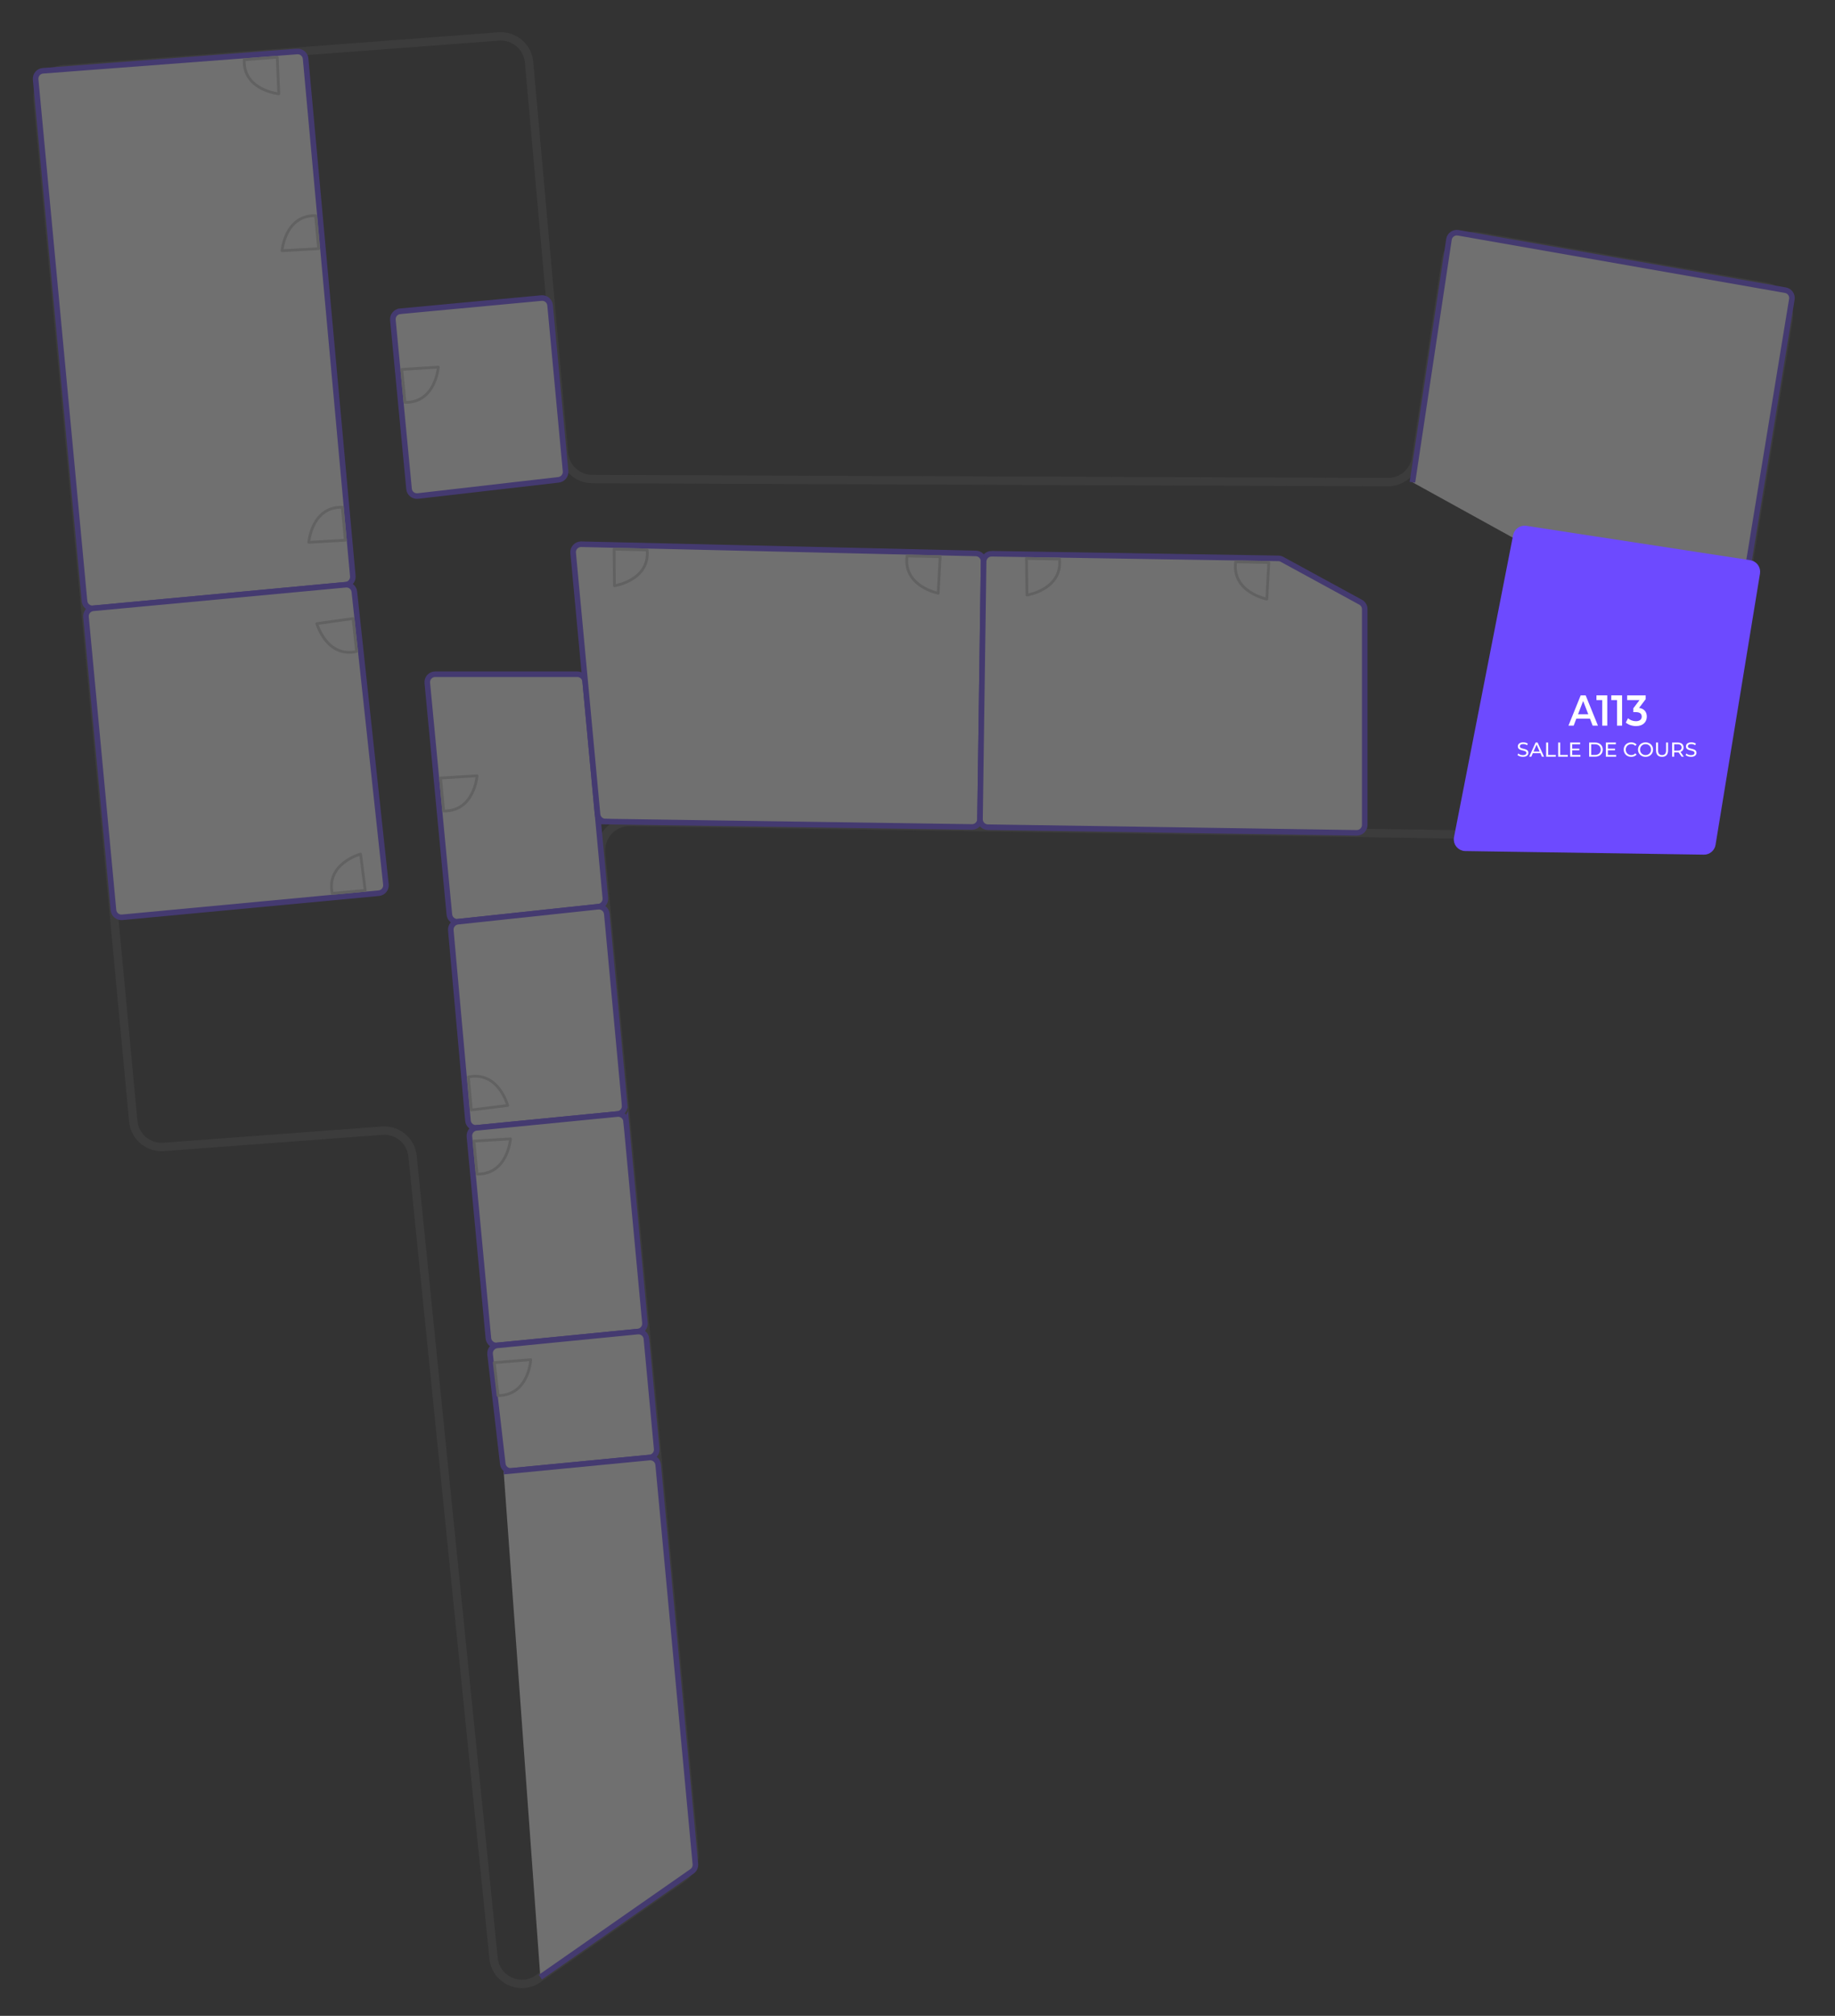 <?xml version="1.0" encoding="UTF-8"?>
<svg id="Calque_2" data-name="Calque 2" xmlns="http://www.w3.org/2000/svg" viewBox="0 0 1315.26 1444.59">
  <rect x="0" y="0" width="1315.26" height="1444.59" fill="#333333" stroke="none"/>
  <defs>
    <style>
      .cls-1, .cls-2 {
        fill: #fff;
      }

      .cls-3 {
        stroke: #515151;
        stroke-linecap: round;
        stroke-width: 6px;
      }

      .cls-3, .cls-4 {
        stroke-linejoin: round;
      }

      .cls-3, .cls-4, .cls-5 {
        fill: none;
      }

      .cls-4 {
        stroke: #cecece;
        stroke-width: 2px;
      }

      .cls-6 {
        fill: #6d4aff;
      }

      .cls-6, .cls-2 {
        stroke: #6d4aff;
        stroke-miterlimit: 10;
        stroke-width: 4px;
      }

      .cls-5 {
        opacity: .3;
      }
    </style>
  </defs>
  <g class="cls-5">
    <path class="cls-3" d="m1281.98,228.81l-58.1,354.41c-1.63,9.97-10.32,17.23-20.42,17.08l-751.99-11.31c-12.12-.18-21.72,10.2-20.6,22.27l66.76,716.06c.68,7.3-2.62,14.41-8.63,18.61l-103.29,72.05c-12.75,8.9-30.37.81-31.94-14.67l-58.08-574.8c-1.11-10.99-10.77-19.09-21.79-18.27l-156.59,11.65c-11.07.82-20.77-7.37-21.8-18.42L26.94,71.82c-1.06-11.35,7.39-21.37,18.76-22.22l311.69-23.47c11.11-.84,20.84,7.41,21.83,18.51l25,280.08c.94,10.48,9.7,18.53,20.22,18.57l570.31,2.22c10.11.04,18.73-7.34,20.23-17.35l21.33-141.71c1.7-11.32,12.4-19.02,23.67-17.04l205.39,36.02c11,1.93,18.4,12.35,16.59,23.37Z"/>
    <g>
      <path class="cls-2" d="m60.58,430.77L25.55,56.94c-.3-3.18,2.07-5.98,5.25-6.22l182.14-13.81c3.11-.24,5.83,2.07,6.11,5.17l33.83,370.75c.29,3.13-2.02,5.91-5.15,6.2l-180.93,16.9c-3.14.29-5.92-2.01-6.21-5.15Z"/>
      <g>
        <path d="m123.49,229.25h-8.75l-1.72,4.5h-3.35l7.87-19.45h3.2l7.9,19.45h-3.4l-1.75-4.5Zm-1.07-2.83l-3.3-8.5-3.27,8.5h6.57Z"/>
        <path d="m134.62,214.3v19.45h-3.25v-16.42h-3.7v-3.03h6.95Z"/>
        <path d="m138.09,224.02c0-6.39,3.15-10,7.3-10s7.32,3.61,7.32,10-3.15,10-7.32,10-7.3-3.61-7.3-10Zm11.35,0c0-4.7-1.65-6.86-4.05-6.86s-4.02,2.17-4.02,6.86,1.65,6.86,4.02,6.86,4.05-2.17,4.05-6.86Z"/>
        <path d="m167.64,227.77c0,3.42-2.22,6.25-6.92,6.25-2.47,0-4.97-.83-6.57-2.25l1.38-2.81c1.27,1.17,3.17,1.92,5.15,1.92,2.33,0,3.7-1.14,3.7-2.97s-1.07-3.03-4.7-3.03h-4.22l.9-10.59h10.27v3.03h-7.52l-.38,4.5h1.67c5.17,0,7.25,2.5,7.25,5.95Z"/>
      </g>
      <g>
        <path d="m83.03,251.71l.48-1.01c.68.61,1.83,1.05,3,1.05,1.57,0,2.25-.61,2.25-1.4,0-2.22-5.51-.82-5.51-4.2,0-1.4,1.09-2.6,3.48-2.6,1.07,0,2.17.29,2.92.81l-.43,1.04c-.79-.51-1.69-.74-2.5-.74-1.55,0-2.21.65-2.21,1.44,0,2.22,5.51.83,5.51,4.17,0,1.39-1.12,2.59-3.52,2.59-1.39,0-2.76-.47-3.48-1.14Z"/>
        <path d="m97.73,250.47h-4.84l-1,2.28h-1.34l4.12-9.1h1.29l4.13,9.1h-1.37l-1-2.28Zm-.46-1.04l-1.96-4.46-1.96,4.46h3.93Z"/>
        <path d="m101.45,243.65h1.3v7.97h4.93v1.13h-6.23v-9.1Z"/>
        <path d="m109.17,243.65h1.3v7.97h4.93v1.13h-6.23v-9.1Z"/>
        <path d="m123.5,251.62v1.13h-6.6v-9.1h6.42v1.13h-5.12v2.79h4.56v1.11h-4.56v2.94h5.3Z"/>
        <path d="m129.1,243.65h3.83c2.93,0,4.91,1.85,4.91,4.55s-1.99,4.55-4.91,4.55h-3.83v-9.1Zm3.76,7.97c2.25,0,3.69-1.38,3.69-3.42s-1.44-3.42-3.69-3.42h-2.46v6.84h2.46Z"/>
        <path d="m146.44,251.62v1.13h-6.6v-9.1h6.42v1.13h-5.12v2.79h4.56v1.11h-4.56v2.94h5.3Z"/>
        <path d="m151.3,248.2c0-2.69,2.05-4.65,4.82-4.65,1.4,0,2.63.48,3.46,1.42l-.85.82c-.7-.74-1.56-1.08-2.56-1.08-2.05,0-3.58,1.48-3.58,3.5s1.52,3.5,3.58,3.5c1,0,1.86-.35,2.56-1.09l.85.82c-.83.94-2.05,1.43-3.47,1.43-2.76,0-4.81-1.96-4.81-4.65Z"/>
        <path d="m160.51,248.2c0-2.67,2.05-4.65,4.85-4.65s4.82,1.98,4.82,4.65-2.05,4.65-4.82,4.65-4.85-1.99-4.85-4.65Zm8.37,0c0-2.01-1.51-3.5-3.52-3.5s-3.55,1.48-3.55,3.5,1.51,3.5,3.55,3.5,3.52-1.48,3.52-3.5Z"/>
        <path d="m172.09,248.82v-5.17h1.3v5.12c0,2.02.92,2.92,2.56,2.92s2.57-.91,2.57-2.92v-5.12h1.26v5.17c0,2.64-1.44,4.03-3.85,4.03s-3.85-1.39-3.85-4.03Z"/>
        <path d="m188.54,252.75l-1.96-2.79c-.18.01-.38.03-.57.03h-2.25v2.77h-1.3v-9.1h3.55c2.37,0,3.8,1.2,3.8,3.17,0,1.4-.73,2.42-2,2.87l2.16,3.06h-1.42Zm-.04-5.93c0-1.3-.87-2.04-2.54-2.04h-2.21v4.1h2.21c1.66,0,2.54-.75,2.54-2.05Z"/>
        <path d="m191.07,251.71l.48-1.01c.68.61,1.83,1.05,3,1.05,1.57,0,2.25-.61,2.25-1.4,0-2.22-5.51-.82-5.51-4.2,0-1.4,1.09-2.6,3.48-2.6,1.07,0,2.17.29,2.92.81l-.43,1.04c-.79-.51-1.69-.74-2.5-.74-1.55,0-2.21.65-2.21,1.44,0,2.22,5.51.83,5.51,4.17,0,1.39-1.12,2.59-3.52,2.59-1.39,0-2.76-.47-3.48-1.14Z"/>
      </g>
    </g>
    <g>
      <path class="cls-2" d="m286.76,223.06l101.31-9.46c3.14-.29,5.92,2.01,6.21,5.15l11.09,118.9c.29,3.09-1.95,5.84-5.03,6.2l-100.82,11.61c-3.17.37-6.03-1.94-6.33-5.12l-11.58-121.05c-.3-3.14,2.01-5.93,5.15-6.22Z"/>
      <g>
        <path d="m326.87,302.72c0,1.56-1.18,2.46-3.48,2.46h-4.34v-9.1h4.08c2.09,0,3.26.88,3.26,2.35,0,.99-.51,1.68-1.22,2.03,1.03.29,1.7,1.05,1.7,2.26Zm-6.53-5.59v2.91h2.67c1.33,0,2.08-.49,2.08-1.46s-.75-1.46-2.08-1.46h-2.67Zm5.21,5.49c0-1.05-.78-1.52-2.22-1.52h-2.99v3.03h2.99c1.44,0,2.22-.46,2.22-1.51Z"/>
        <path d="m328.8,301.25v-5.17h1.3v5.12c0,2.01.92,2.92,2.56,2.92s2.57-.91,2.57-2.92v-5.12h1.26v5.17c0,2.64-1.44,4.03-3.85,4.03s-3.85-1.39-3.85-4.03Z"/>
        <path d="m345.25,305.18l-1.96-2.79c-.18.01-.38.03-.57.03h-2.25v2.77h-1.3v-9.1h3.55c2.37,0,3.8,1.2,3.8,3.17,0,1.4-.73,2.42-2,2.87l2.16,3.05h-1.42Zm-.04-5.93c0-1.3-.87-2.04-2.54-2.04h-2.21v4.09h2.21c1.66,0,2.54-.75,2.54-2.05Z"/>
        <path d="m355.22,304.05v1.13h-6.6v-9.1h6.42v1.13h-5.12v2.79h4.56v1.1h-4.56v2.94h5.3Z"/>
        <path d="m363.12,302.9h-4.84l-1,2.27h-1.34l4.12-9.1h1.29l4.13,9.1h-1.37l-1-2.27Zm-.46-1.04l-1.96-4.46-1.96,4.46h3.93Z"/>
        <path d="m366.57,301.25v-5.17h1.3v5.12c0,2.01.92,2.92,2.56,2.92s2.57-.91,2.57-2.92v-5.12h1.26v5.17c0,2.64-1.44,4.03-3.85,4.03s-3.85-1.39-3.85-4.03Z"/>
      </g>
      <g>
        <path d="m327.58,281.85h-8.75l-1.72,4.5h-3.35l7.87-19.45h3.2l7.9,19.45h-3.4l-1.75-4.5Zm-1.07-2.83l-3.3-8.5-3.27,8.5h6.57Z"/>
        <path d="m338.71,266.9v19.45h-3.25v-16.42h-3.7v-3.03h6.95Z"/>
        <path d="m342.18,276.63c0-6.39,3.15-10,7.3-10s7.32,3.61,7.32,10-3.15,10-7.32,10-7.3-3.61-7.3-10Zm11.35,0c0-4.7-1.65-6.86-4.05-6.86s-4.02,2.17-4.02,6.86,1.65,6.86,4.02,6.86,4.05-2.17,4.05-6.86Z"/>
        <path d="m374.6,281.93h-3.1v4.42h-3.15v-4.42h-9.6v-2.5l8.62-12.53h3.47l-8.12,11.98h5.72v-3.92h3.05v3.92h3.1v3.06Z"/>
      </g>
    </g>
    <g>
      <path class="cls-2" d="m61.64,442.13l19.7,210.07c.29,3.14,3.08,5.44,6.21,5.15l183.92-17.27c3.17-.3,5.48-3.13,5.14-6.29l-22.62-209.7c-.33-3.1-3.1-5.36-6.2-5.07l-181,16.9c-3.14.29-5.44,3.07-5.15,6.21Z"/>
      <g>
        <path d="m110.12,567.2l.48-1.01c.68.61,1.83,1.05,3,1.05,1.57,0,2.25-.61,2.25-1.4,0-2.22-5.51-.82-5.51-4.2,0-1.4,1.09-2.6,3.48-2.6,1.07,0,2.17.29,2.92.81l-.43,1.04c-.79-.51-1.69-.74-2.5-.74-1.55,0-2.21.65-2.21,1.44,0,2.22,5.51.83,5.51,4.17,0,1.39-1.12,2.59-3.52,2.59-1.39,0-2.76-.47-3.48-1.14Z"/>
        <path d="m124.82,565.97h-4.84l-1,2.27h-1.34l4.12-9.1h1.29l4.13,9.1h-1.37l-1-2.27Zm-.46-1.04l-1.96-4.46-1.96,4.46h3.93Z"/>
        <path d="m128.54,559.14h1.3v7.97h4.93v1.13h-6.23v-9.1Z"/>
        <path d="m136.26,559.14h1.3v7.97h4.93v1.13h-6.23v-9.1Z"/>
        <path d="m150.59,567.11v1.13h-6.6v-9.1h6.42v1.13h-5.12v2.79h4.56v1.1h-4.56v2.94h5.3Z"/>
        <path d="m156.19,559.14h3.83c2.93,0,4.91,1.85,4.91,4.55s-1.99,4.55-4.91,4.55h-3.83v-9.1Zm3.76,7.97c2.25,0,3.69-1.38,3.69-3.42s-1.44-3.42-3.69-3.42h-2.46v6.84h2.46Z"/>
        <path d="m173.53,567.11v1.13h-6.6v-9.1h6.42v1.13h-5.12v2.79h4.56v1.1h-4.56v2.94h5.3Z"/>
        <path d="m178.4,563.69c0-2.69,2.05-4.65,4.82-4.65,1.4,0,2.63.48,3.46,1.42l-.85.82c-.7-.74-1.56-1.08-2.56-1.08-2.05,0-3.58,1.48-3.58,3.5s1.52,3.5,3.58,3.5c1,0,1.86-.35,2.56-1.09l.85.82c-.83.94-2.05,1.43-3.47,1.43-2.76,0-4.81-1.96-4.81-4.65Z"/>
        <path d="m187.6,563.69c0-2.67,2.05-4.65,4.85-4.65s4.82,1.98,4.82,4.65-2.05,4.65-4.82,4.65-4.85-1.99-4.85-4.65Zm8.37,0c0-2.02-1.51-3.5-3.52-3.5s-3.55,1.48-3.55,3.5,1.51,3.5,3.55,3.5,3.52-1.48,3.52-3.5Z"/>
        <path d="m199.18,564.32v-5.17h1.3v5.12c0,2.01.92,2.92,2.56,2.92s2.57-.91,2.57-2.92v-5.12h1.26v5.17c0,2.64-1.44,4.03-3.85,4.03s-3.85-1.39-3.85-4.03Z"/>
        <path d="m215.63,568.24l-1.96-2.79c-.18.01-.38.03-.57.03h-2.25v2.77h-1.3v-9.1h3.55c2.37,0,3.8,1.2,3.8,3.17,0,1.4-.73,2.42-2,2.87l2.16,3.05h-1.42Zm-.04-5.93c0-1.3-.87-2.04-2.54-2.04h-2.21v4.09h2.21c1.66,0,2.54-.75,2.54-2.05Z"/>
        <path d="m218.16,567.2l.48-1.01c.68.61,1.83,1.05,3,1.05,1.57,0,2.25-.61,2.25-1.4,0-2.22-5.51-.82-5.51-4.2,0-1.4,1.09-2.6,3.48-2.6,1.07,0,2.17.29,2.92.81l-.43,1.04c-.79-.51-1.69-.74-2.5-.74-1.55,0-2.21.65-2.21,1.44,0,2.22,5.51.83,5.51,4.17,0,1.39-1.12,2.59-3.52,2.59-1.39,0-2.76-.47-3.48-1.14Z"/>
      </g>
      <g>
        <path d="m149.69,542.69h-8.75l-1.72,4.5h-3.35l7.87-19.45h3.2l7.9,19.45h-3.4l-1.75-4.5Zm-1.08-2.83l-3.3-8.5-3.27,8.5h6.57Z"/>
        <path d="m160.81,527.74v19.45h-3.25v-16.42h-3.7v-3.03h6.95Z"/>
        <path d="m164.29,537.47c0-6.39,3.15-10,7.3-10s7.32,3.61,7.32,10-3.15,10-7.32,10-7.3-3.61-7.3-10Zm11.35,0c0-4.7-1.65-6.86-4.05-6.86s-4.02,2.17-4.02,6.86,1.65,6.86,4.02,6.86,4.05-2.17,4.05-6.86Z"/>
        <path d="m195.08,541.16c0,3.86-2.82,6.31-6.4,6.31-4.77,0-7.57-3.42-7.57-9.67,0-6.67,3.5-10.34,8.57-10.34,1.75,0,3.42.42,4.6,1.25l-1.2,2.72c-.95-.69-2.1-.95-3.32-.95-3.3,0-5.37,2.28-5.37,6.7v.03c1.05-1.36,2.72-2.03,4.67-2.03,3.45,0,6.02,2.33,6.02,5.97Zm-3.15.17c0-2.03-1.37-3.31-3.5-3.31s-3.55,1.42-3.55,3.33,1.3,3.28,3.62,3.28c2.02,0,3.42-1.28,3.42-3.31Z"/>
      </g>
    </g>
    <g>
      <path class="cls-2" d="m311.94,483.16h101.8c2.95,0,5.41,2.24,5.68,5.18l14.46,155.22c.29,3.11-1.97,5.87-5.07,6.2l-100.44,10.73c-3.16.34-5.98-1.97-6.28-5.13l-15.82-165.95c-.32-3.35,2.31-6.25,5.68-6.25Z"/>
      <g>
        <path d="m356.33,587.74c0,1.56-1.18,2.46-3.48,2.46h-4.34v-9.1h4.08c2.09,0,3.26.88,3.26,2.35,0,.99-.51,1.68-1.22,2.03,1.03.29,1.7,1.05,1.7,2.26Zm-6.53-5.59v2.91h2.67c1.33,0,2.08-.49,2.08-1.46s-.75-1.46-2.08-1.46h-2.67Zm5.21,5.49c0-1.05-.78-1.52-2.22-1.52h-2.99v3.03h2.99c1.44,0,2.22-.46,2.22-1.51Z"/>
        <path d="m358.27,586.27v-5.17h1.3v5.12c0,2.01.92,2.92,2.56,2.92s2.57-.91,2.57-2.92v-5.12h1.26v5.17c0,2.64-1.44,4.03-3.85,4.03s-3.85-1.39-3.85-4.03Z"/>
        <path d="m374.71,590.19l-1.96-2.79c-.18.01-.38.03-.57.03h-2.25v2.77h-1.3v-9.1h3.55c2.37,0,3.8,1.2,3.8,3.17,0,1.4-.73,2.42-2,2.87l2.16,3.05h-1.42Zm-.04-5.93c0-1.3-.87-2.04-2.54-2.04h-2.21v4.09h2.21c1.66,0,2.54-.75,2.54-2.05Z"/>
        <path d="m384.69,589.06v1.13h-6.6v-9.1h6.42v1.13h-5.12v2.79h4.56v1.1h-4.56v2.94h5.3Z"/>
        <path d="m392.59,587.92h-4.84l-1,2.27h-1.34l4.12-9.1h1.29l4.13,9.1h-1.37l-1-2.27Zm-.46-1.04l-1.96-4.46-1.96,4.46h3.93Z"/>
        <path d="m396.03,586.27v-5.17h1.3v5.12c0,2.01.92,2.92,2.56,2.92s2.57-.91,2.57-2.92v-5.12h1.26v5.17c0,2.64-1.44,4.03-3.85,4.03s-3.85-1.39-3.85-4.03Z"/>
      </g>
      <g>
        <path d="m358.63,566.67h-8.75l-1.72,4.5h-3.35l7.87-19.45h3.2l7.9,19.45h-3.4l-1.75-4.5Zm-1.07-2.83l-3.3-8.5-3.27,8.5h6.57Z"/>
        <path d="m369.75,551.72v19.45h-3.25v-16.42h-3.7v-3.03h6.95Z"/>
        <path d="m373.23,561.44c0-6.39,3.15-10,7.3-10s7.32,3.61,7.32,10-3.15,10-7.32,10-7.3-3.61-7.3-10Zm11.35,0c0-4.7-1.65-6.86-4.05-6.86s-4.02,2.17-4.02,6.86,1.65,6.86,4.02,6.86,4.05-2.17,4.05-6.86Z"/>
        <path d="m403.13,551.72v2.42l-6.8,17.03h-3.47l6.57-16.39h-6.87v3.31h-3.02v-6.36h13.6Z"/>
      </g>
    </g>
    <g>
      <path class="cls-2" d="m433.89,588.72c-2.91-.04-5.33-2.27-5.6-5.17l-9.35-100.39-8.12-86.94c-.32-3.4,2.4-6.31,5.81-6.23l282.82,6.6c3.13.07,5.61,2.65,5.57,5.78l-2.59,184.62c-.04,3.15-2.64,5.67-5.79,5.62l-262.76-3.88Z"/>
      <g>
        <path d="m499.89,517.96l.48-1.01c.68.61,1.83,1.05,3,1.05,1.57,0,2.25-.61,2.25-1.4,0-2.22-5.51-.82-5.51-4.2,0-1.4,1.09-2.6,3.48-2.6,1.07,0,2.17.29,2.92.81l-.43,1.04c-.79-.51-1.69-.74-2.5-.74-1.55,0-2.21.65-2.21,1.44,0,2.22,5.51.83,5.51,4.17,0,1.39-1.12,2.59-3.52,2.59-1.39,0-2.76-.47-3.48-1.14Z"/>
        <path d="m514.59,516.73h-4.84l-1,2.28h-1.34l4.12-9.1h1.29l4.13,9.1h-1.37l-1-2.28Zm-.46-1.04l-1.96-4.46-1.96,4.46h3.93Z"/>
        <path d="m518.31,509.9h1.3v7.97h4.93v1.13h-6.23v-9.1Z"/>
        <path d="m526.03,509.9h1.3v7.97h4.93v1.13h-6.23v-9.1Z"/>
        <path d="m540.36,517.87v1.13h-6.6v-9.1h6.42v1.13h-5.12v2.79h4.56v1.11h-4.56v2.94h5.3Z"/>
        <path d="m545.96,509.9h3.83c2.93,0,4.91,1.85,4.91,4.55s-1.99,4.55-4.91,4.55h-3.83v-9.1Zm3.76,7.97c2.25,0,3.69-1.38,3.69-3.42s-1.44-3.42-3.69-3.42h-2.46v6.84h2.46Z"/>
        <path d="m563.3,517.87v1.13h-6.6v-9.1h6.42v1.13h-5.12v2.79h4.56v1.11h-4.56v2.94h5.3Z"/>
        <path d="m568.16,514.45c0-2.69,2.05-4.65,4.82-4.65,1.4,0,2.63.48,3.46,1.42l-.85.82c-.7-.74-1.56-1.08-2.56-1.08-2.05,0-3.58,1.48-3.58,3.5s1.52,3.5,3.58,3.5c1,0,1.86-.35,2.56-1.09l.85.82c-.83.94-2.05,1.43-3.47,1.43-2.76,0-4.81-1.96-4.81-4.65Z"/>
        <path d="m577.37,514.45c0-2.67,2.05-4.65,4.85-4.65s4.82,1.98,4.82,4.65-2.05,4.65-4.82,4.65-4.85-1.99-4.85-4.65Zm8.37,0c0-2.01-1.51-3.5-3.52-3.5s-3.55,1.48-3.55,3.5,1.51,3.5,3.55,3.5,3.52-1.48,3.52-3.5Z"/>
        <path d="m588.95,515.08v-5.17h1.3v5.12c0,2.02.92,2.92,2.56,2.92s2.57-.91,2.57-2.92v-5.12h1.26v5.17c0,2.64-1.44,4.03-3.85,4.03s-3.85-1.39-3.85-4.03Z"/>
        <path d="m605.4,519l-1.96-2.79c-.18.01-.38.03-.57.03h-2.25v2.77h-1.3v-9.1h3.55c2.37,0,3.8,1.2,3.8,3.17,0,1.4-.73,2.42-2,2.87l2.16,3.06h-1.42Zm-.04-5.93c0-1.3-.87-2.04-2.54-2.04h-2.21v4.1h2.21c1.66,0,2.54-.75,2.54-2.05Z"/>
        <path d="m607.93,517.96l.48-1.01c.68.61,1.83,1.05,3,1.05,1.57,0,2.25-.61,2.25-1.4,0-2.22-5.51-.82-5.51-4.2,0-1.4,1.09-2.6,3.48-2.6,1.07,0,2.17.29,2.92.81l-.43,1.04c-.79-.51-1.69-.74-2.5-.74-1.55,0-2.21.65-2.21,1.44,0,2.22,5.51.83,5.51,4.17,0,1.39-1.12,2.59-3.52,2.59-1.39,0-2.76-.47-3.48-1.14Z"/>
      </g>
      <g>
        <path d="m550.65,494.58h-8.75l-1.72,4.5h-3.35l7.87-19.45h3.2l7.9,19.45h-3.4l-1.75-4.5Zm-1.08-2.83l-3.3-8.5-3.27,8.5h6.57Z"/>
        <path d="m561.78,479.63v19.45h-3.25v-16.42h-3.7v-3.03h6.95Z"/>
        <path d="m571.3,479.63v19.45h-3.25v-16.42h-3.7v-3.03h6.95Z"/>
        <path d="m580.83,479.63v19.45h-3.25v-16.42h-3.7v-3.03h6.95Z"/>
      </g>
    </g>
    <g>
      <path class="cls-2" d="m710.82,396.81l205.44,3.32c.92.01,1.83.25,2.64.7l56.33,30.72c1.83,1,2.97,2.92,2.97,5.01v154.56c0,3.18-2.61,5.75-5.79,5.7l-264.36-4.05c-3.15-.05-5.66-2.64-5.62-5.78l2.59-184.56c.04-3.15,2.64-5.67,5.8-5.62Z"/>
      <g>
        <path d="m780,530.29l.48-1.01c.68.61,1.83,1.05,3,1.05,1.57,0,2.25-.61,2.25-1.4,0-2.22-5.51-.82-5.51-4.2,0-1.4,1.09-2.6,3.48-2.6,1.07,0,2.17.29,2.92.81l-.43,1.04c-.79-.51-1.69-.74-2.5-.74-1.55,0-2.21.65-2.21,1.44,0,2.22,5.51.83,5.51,4.17,0,1.39-1.12,2.59-3.52,2.59-1.39,0-2.76-.47-3.48-1.14Z"/>
        <path d="m794.7,529.06h-4.84l-1,2.27h-1.34l4.12-9.1h1.29l4.13,9.1h-1.37l-1-2.27Zm-.46-1.04l-1.96-4.46-1.96,4.46h3.93Z"/>
        <path d="m798.42,522.23h1.3v7.97h4.93v1.13h-6.23v-9.1Z"/>
        <path d="m806.14,522.23h1.3v7.97h4.93v1.13h-6.23v-9.1Z"/>
        <path d="m820.47,530.2v1.13h-6.6v-9.1h6.42v1.13h-5.12v2.79h4.56v1.1h-4.56v2.94h5.3Z"/>
        <path d="m826.07,522.23h3.83c2.92,0,4.91,1.85,4.91,4.55s-1.99,4.55-4.91,4.55h-3.83v-9.1Zm3.76,7.97c2.25,0,3.69-1.38,3.69-3.42s-1.44-3.42-3.69-3.42h-2.46v6.84h2.46Z"/>
        <path d="m843.42,530.2v1.13h-6.6v-9.1h6.42v1.13h-5.12v2.79h4.56v1.1h-4.56v2.94h5.3Z"/>
        <path d="m848.28,526.78c0-2.69,2.05-4.65,4.82-4.65,1.4,0,2.63.48,3.46,1.42l-.84.82c-.7-.74-1.56-1.08-2.56-1.08-2.05,0-3.57,1.48-3.57,3.5s1.52,3.5,3.57,3.5c1,0,1.86-.35,2.56-1.09l.84.82c-.83.94-2.05,1.43-3.47,1.43-2.76,0-4.81-1.96-4.81-4.65Z"/>
        <path d="m857.48,526.78c0-2.67,2.05-4.65,4.85-4.65s4.82,1.98,4.82,4.65-2.05,4.65-4.82,4.65-4.85-1.99-4.85-4.65Zm8.37,0c0-2.02-1.51-3.5-3.52-3.5s-3.55,1.48-3.55,3.5,1.51,3.5,3.55,3.5,3.52-1.48,3.52-3.5Z"/>
        <path d="m869.06,527.4v-5.17h1.3v5.12c0,2.01.92,2.92,2.56,2.92s2.57-.91,2.57-2.92v-5.12h1.26v5.17c0,2.64-1.44,4.03-3.85,4.03s-3.85-1.39-3.85-4.03Z"/>
        <path d="m885.51,531.33l-1.96-2.79c-.18.01-.38.03-.57.03h-2.25v2.77h-1.3v-9.1h3.55c2.37,0,3.8,1.2,3.8,3.17,0,1.4-.73,2.42-2,2.87l2.16,3.05h-1.42Zm-.04-5.93c0-1.3-.87-2.04-2.54-2.04h-2.21v4.09h2.21c1.66,0,2.54-.75,2.54-2.05Z"/>
        <path d="m888.04,530.29l.48-1.01c.68.61,1.83,1.05,3,1.05,1.57,0,2.25-.61,2.25-1.4,0-2.22-5.51-.82-5.51-4.2,0-1.4,1.09-2.6,3.48-2.6,1.07,0,2.17.29,2.92.81l-.43,1.04c-.79-.51-1.69-.74-2.5-.74-1.55,0-2.21.65-2.21,1.44,0,2.22,5.51.83,5.51,4.17,0,1.39-1.12,2.59-3.52,2.59-1.39,0-2.76-.47-3.48-1.14Z"/>
      </g>
      <g>
        <path d="m826.58,506.5h-8.75l-1.72,4.5h-3.35l7.87-19.45h3.2l7.9,19.45h-3.4l-1.75-4.5Zm-1.08-2.83l-3.3-8.5-3.27,8.5h6.57Z"/>
        <path d="m837.71,491.55v19.45h-3.25v-16.42h-3.7v-3.03h6.95Z"/>
        <path d="m847.23,491.55v19.45h-3.25v-16.42h-3.7v-3.03h6.95Z"/>
        <path d="m863.38,507.95v3.06h-12.9v-2.42l6.95-7.33c1.7-1.81,2-2.95,2-4.03,0-1.78-1.1-2.81-3.25-2.81-1.7,0-3.12.64-4.1,2.03l-2.27-1.94c1.35-2.03,3.77-3.22,6.65-3.22,3.8,0,6.25,2.14,6.25,5.58,0,1.89-.47,3.61-2.9,6.14l-4.67,4.95h8.25Z"/>
      </g>
    </g>
    <g>
      <path class="cls-2" d="m1101.7,392.73l143.94,22.1c3.14.48,5.28,3.43,4.76,6.56l-28.58,174.32c-.46,2.79-2.89,4.82-5.71,4.78l-153.35-2.31c-3.55-.05-6.2-3.31-5.51-6.8l37.99-194.11c.59-3,3.44-5.01,6.46-4.54Z"/>
      <g>
        <path d="m1096.3,538.29l.48-1.01c.68.61,1.83,1.05,3,1.05,1.57,0,2.25-.61,2.25-1.4,0-2.22-5.51-.82-5.51-4.2,0-1.4,1.09-2.6,3.48-2.6,1.07,0,2.17.29,2.92.81l-.43,1.04c-.79-.51-1.69-.74-2.5-.74-1.55,0-2.21.65-2.21,1.44,0,2.22,5.51.83,5.51,4.17,0,1.39-1.12,2.59-3.52,2.59-1.39,0-2.76-.47-3.48-1.14Z"/>
        <path d="m1111,537.06h-4.84l-1,2.27h-1.34l4.12-9.1h1.29l4.13,9.1h-1.37l-1-2.27Zm-.46-1.04l-1.96-4.46-1.96,4.46h3.93Z"/>
        <path d="m1114.72,530.23h1.3v7.97h4.93v1.13h-6.23v-9.1Z"/>
        <path d="m1122.44,530.23h1.3v7.97h4.93v1.13h-6.23v-9.1Z"/>
        <path d="m1136.77,538.2v1.13h-6.6v-9.1h6.42v1.13h-5.12v2.79h4.56v1.1h-4.56v2.94h5.3Z"/>
        <path d="m1142.37,530.23h3.83c2.93,0,4.91,1.85,4.91,4.55s-1.99,4.55-4.91,4.55h-3.83v-9.1Zm3.76,7.97c2.25,0,3.69-1.38,3.69-3.42s-1.44-3.42-3.69-3.42h-2.46v6.84h2.46Z"/>
        <path d="m1159.71,538.2v1.13h-6.6v-9.1h6.42v1.13h-5.12v2.79h4.56v1.1h-4.56v2.94h5.3Z"/>
        <path d="m1164.57,534.78c0-2.69,2.05-4.65,4.82-4.65,1.4,0,2.63.48,3.46,1.42l-.85.82c-.7-.74-1.56-1.08-2.56-1.08-2.05,0-3.58,1.48-3.58,3.5s1.52,3.5,3.58,3.5c1,0,1.86-.35,2.56-1.09l.85.82c-.83.94-2.05,1.43-3.47,1.43-2.76,0-4.81-1.96-4.81-4.65Z"/>
        <path d="m1173.78,534.78c0-2.67,2.05-4.65,4.85-4.65s4.82,1.98,4.82,4.65-2.05,4.65-4.82,4.65-4.85-1.99-4.85-4.65Zm8.37,0c0-2.02-1.51-3.5-3.52-3.5s-3.55,1.48-3.55,3.5,1.51,3.5,3.55,3.5,3.52-1.48,3.52-3.5Z"/>
        <path d="m1185.36,535.4v-5.17h1.3v5.12c0,2.01.92,2.92,2.56,2.92s2.57-.91,2.57-2.92v-5.12h1.26v5.17c0,2.64-1.44,4.03-3.85,4.03s-3.85-1.39-3.85-4.03Z"/>
        <path d="m1201.8,539.33l-1.96-2.79c-.18.01-.38.03-.57.03h-2.25v2.77h-1.3v-9.1h3.55c2.37,0,3.8,1.2,3.8,3.17,0,1.4-.73,2.42-2,2.87l2.16,3.05h-1.42Zm-.04-5.93c0-1.3-.87-2.04-2.54-2.04h-2.21v4.09h2.21c1.66,0,2.54-.75,2.54-2.05Z"/>
        <path d="m1204.34,538.29l.48-1.01c.68.61,1.83,1.05,3,1.05,1.57,0,2.25-.61,2.25-1.4,0-2.22-5.51-.82-5.51-4.2,0-1.4,1.09-2.6,3.48-2.6,1.07,0,2.17.29,2.92.81l-.43,1.04c-.79-.51-1.69-.74-2.5-.74-1.55,0-2.21.65-2.21,1.44,0,2.22,5.51.83,5.51,4.17,0,1.39-1.12,2.59-3.52,2.59-1.39,0-2.76-.47-3.48-1.14Z"/>
      </g>
      <g>
        <path d="m1142.87,514.88h-8.75l-1.72,4.5h-3.35l7.87-19.45h3.2l7.9,19.45h-3.4l-1.75-4.5Zm-1.08-2.83l-3.3-8.5-3.27,8.5h6.57Z"/>
        <path d="m1154,499.94v19.45h-3.25v-16.42h-3.7v-3.03h6.95Z"/>
        <path d="m1163.53,499.94v19.45h-3.25v-16.42h-3.7v-3.03h6.95Z"/>
        <path d="m1179.42,513.55c0,3.28-2.22,6.11-6.92,6.11-2.47,0-4.95-.83-6.57-2.25l1.4-2.81c1.25,1.17,3.15,1.92,5.12,1.92,2.32,0,3.7-1.14,3.7-2.95s-1.15-2.89-3.8-2.89h-1.6v-2.47l3.97-5.25h-7.95v-3.03h11.92v2.42l-4.25,5.61c3.3.47,4.97,2.67,4.97,5.58Z"/>
      </g>
    </g>
    <g>
      <path class="cls-2" d="m1012.37,345.58l26.19-173.99c.48-3.17,3.47-5.32,6.63-4.77l234.5,41.12c3.08.54,5.15,3.46,4.64,6.54l-32.07,195.65c-.51,3.09-3.4,5.19-6.49,4.72l-149.46-22.95"/>
      <g>
        <path d="m1087.38,262.14l1.12-2.81c1.4,1.25,3.62,2.14,5.77,2.14,2.72,0,3.87-1.08,3.87-2.53,0-4.2-10.4-1.45-10.4-8.67,0-3.14,2.25-5.81,7.05-5.81,2.1,0,4.3.61,5.82,1.72l-1.02,2.81c-1.58-1.03-3.3-1.53-4.82-1.53-2.7,0-3.8,1.17-3.8,2.64,0,4.14,10.37,1.44,10.37,8.59,0,3.11-2.27,5.78-7.07,5.78-2.72,0-5.45-.95-6.9-2.33Z"/>
        <path d="m1115.93,259.7h-8.75l-1.72,4.5h-3.35l7.87-19.45h3.2l7.9,19.45h-3.4l-1.75-4.5Zm-1.08-2.83l-3.3-8.5-3.27,8.5h6.57Z"/>
        <path d="m1123.3,244.75h3.25v16.39h9.15v3.06h-12.4v-19.45Z"/>
        <path d="m1138.28,244.75h3.25v16.39h9.15v3.06h-12.4v-19.45Z"/>
        <path d="m1166.37,261.17v3.03h-13.12v-19.45h12.77v3.03h-9.52v5.06h8.45v2.97h-8.45v5.36h9.87Z"/>
        <path d="m1176.9,244.75h7.65c5.67,0,9.55,3.89,9.55,9.73s-3.87,9.72-9.55,9.72h-7.65v-19.45Zm7.5,16.39c3.9,0,6.42-2.64,6.42-6.67s-2.52-6.67-6.42-6.67h-4.25v13.34h4.25Z"/>
        <path d="m1210.67,261.17v3.03h-13.12v-19.45h12.77v3.03h-9.52v5.06h8.45v2.97h-8.45v5.36h9.87Z"/>
        <path d="m1100.08,281.15h-5.8v-3.06h14.85v3.06h-5.8v16.39h-3.25v-16.39Z"/>
        <path d="m1123.03,297.54l-3.57-5.7c-.23.03-.45.03-.67.03h-3.95v5.67h-3.25v-19.45h7.2c4.6,0,7.45,2.61,7.45,6.92,0,2.95-1.35,5.11-3.72,6.14l4.02,6.39h-3.5Zm-4.4-16.39h-3.8v7.75h3.8c2.85,0,4.32-1.45,4.32-3.89s-1.47-3.86-4.32-3.86Z"/>
        <path d="m1141.2,293.04h-8.75l-1.72,4.5h-3.35l7.87-19.45h3.2l7.9,19.45h-3.4l-1.75-4.5Zm-1.07-2.83l-3.3-8.5-3.27,8.5h6.57Z"/>
        <path d="m1163.65,278.09l-7.62,19.45h-3.2l-7.65-19.45h3.52l5.82,15,5.87-15h3.25Z"/>
        <path d="m1176.3,293.04h-8.75l-1.72,4.5h-3.35l7.87-19.45h3.2l7.9,19.45h-3.4l-1.75-4.5Zm-1.08-2.83l-3.3-8.5-3.27,8.5h6.57Z"/>
        <path d="m1183.68,278.09h3.25v19.45h-3.25v-19.45Z"/>
        <path d="m1191.65,278.09h3.25v16.39h9.15v3.06h-12.4v-19.45Z"/>
      </g>
    </g>
    <g>
      <path class="cls-2" d="m447.73,792.1l-12.79-137.19c-.3-3.17-3.12-5.48-6.29-5.14l-100.44,10.73c-3.1.33-5.35,3.08-5.08,6.18l12.28,136.35c.28,3.16,3.08,5.47,6.24,5.17l100.95-9.89c3.12-.31,5.41-3.08,5.12-6.21Z"/>
      <g>
        <path d="m368.5,749.99c0,1.56-1.18,2.46-3.48,2.46h-4.34v-9.1h4.08c2.09,0,3.26.88,3.26,2.35,0,.99-.51,1.68-1.22,2.03,1.03.29,1.7,1.05,1.7,2.26Zm-6.53-5.59v2.91h2.67c1.33,0,2.08-.49,2.08-1.46s-.75-1.46-2.08-1.46h-2.67Zm5.21,5.49c0-1.05-.78-1.52-2.22-1.52h-2.99v3.03h2.99c1.44,0,2.22-.46,2.22-1.51Z"/>
        <path d="m370.44,748.52v-5.17h1.3v5.12c0,2.01.92,2.92,2.56,2.92s2.57-.91,2.57-2.92v-5.12h1.26v5.17c0,2.64-1.44,4.03-3.85,4.03s-3.85-1.39-3.85-4.03Z"/>
        <path d="m386.88,752.45l-1.96-2.79c-.18.01-.38.03-.57.03h-2.25v2.77h-1.3v-9.1h3.55c2.37,0,3.8,1.2,3.8,3.17,0,1.4-.73,2.42-2,2.87l2.16,3.05h-1.42Zm-.04-5.93c0-1.3-.87-2.04-2.54-2.04h-2.21v4.09h2.21c1.66,0,2.54-.75,2.54-2.05Z"/>
        <path d="m396.86,751.31v1.13h-6.6v-9.1h6.42v1.13h-5.12v2.79h4.56v1.1h-4.56v2.94h5.3Z"/>
        <path d="m404.76,750.17h-4.84l-1,2.27h-1.34l4.12-9.1h1.29l4.13,9.1h-1.36l-1-2.27Zm-.45-1.04l-1.96-4.46-1.96,4.46h3.93Z"/>
        <path d="m408.2,748.52v-5.17h1.3v5.12c0,2.01.92,2.92,2.56,2.92s2.57-.91,2.57-2.92v-5.12h1.26v5.17c0,2.64-1.44,4.03-3.85,4.03s-3.85-1.39-3.85-4.03Z"/>
      </g>
      <g>
        <path d="m371.84,729.65h-8.75l-1.72,4.5h-3.35l7.87-19.45h3.2l7.9,19.45h-3.4l-1.75-4.5Zm-1.07-2.83l-3.3-8.5-3.27,8.5h6.57Z"/>
        <path d="m382.96,714.7v19.45h-3.25v-16.42h-3.7v-3.03h6.95Z"/>
        <path d="m386.44,724.43c0-6.39,3.15-10,7.3-10s7.32,3.61,7.32,10-3.15,10-7.32,10-7.3-3.61-7.3-10Zm11.35,0c0-4.7-1.65-6.86-4.05-6.86s-4.02,2.17-4.02,6.86,1.65,6.86,4.02,6.86,4.05-2.17,4.05-6.86Z"/>
        <path d="m417.46,728.57c0,3.61-2.82,5.86-7.17,5.86s-7.12-2.25-7.12-5.86c0-2.14,1-3.72,2.8-4.64-1.4-.86-2.17-2.25-2.17-4.08,0-3.33,2.62-5.42,6.5-5.42s6.55,2.08,6.55,5.42c0,1.83-.8,3.22-2.22,4.08,1.82.92,2.85,2.5,2.85,4.64Zm-3.27-.11c0-1.92-1.5-3.11-3.9-3.11s-3.85,1.2-3.85,3.11,1.45,3.14,3.85,3.14,3.9-1.17,3.9-3.14Zm-7.2-8.45c0,1.67,1.25,2.72,3.3,2.72s3.35-1.06,3.35-2.72c0-1.75-1.35-2.75-3.35-2.75s-3.3,1-3.3,2.75Z"/>
      </g>
    </g>
    <g>
      <path class="cls-2" d="m448.79,803.46l13.48,144.55c.29,3.13-2,5.9-5.12,6.21l-100.84,9.91c-3.14.31-5.94-2-6.24-5.14l-13.61-144.56c-.29-3.13,2-5.91,5.12-6.21l100.96-9.89c3.15-.31,5.94,2,6.24,5.15Z"/>
      <g>
        <path d="m381.49,897.44c0,1.56-1.18,2.46-3.48,2.46h-4.34v-9.1h4.08c2.09,0,3.26.88,3.26,2.35,0,.99-.51,1.68-1.22,2.03,1.03.29,1.7,1.05,1.7,2.26Zm-6.53-5.59v2.91h2.67c1.33,0,2.08-.49,2.08-1.46s-.75-1.46-2.08-1.46h-2.67Zm5.21,5.49c0-1.05-.78-1.52-2.22-1.52h-2.99v3.03h2.99c1.44,0,2.22-.46,2.22-1.51Z"/>
        <path d="m383.43,895.97v-5.17h1.3v5.12c0,2.01.92,2.92,2.56,2.92s2.57-.91,2.57-2.92v-5.12h1.26v5.17c0,2.64-1.44,4.03-3.85,4.03s-3.85-1.39-3.85-4.03Z"/>
        <path d="m399.87,899.9l-1.96-2.79c-.18.01-.38.03-.57.03h-2.25v2.77h-1.3v-9.1h3.55c2.37,0,3.8,1.2,3.8,3.17,0,1.4-.73,2.42-2,2.87l2.16,3.05h-1.42Zm-.04-5.93c0-1.3-.87-2.04-2.54-2.04h-2.21v4.09h2.21c1.66,0,2.54-.75,2.54-2.05Z"/>
        <path d="m409.84,898.77v1.13h-6.6v-9.1h6.42v1.13h-5.12v2.79h4.56v1.1h-4.56v2.94h5.3Z"/>
        <path d="m417.75,897.62h-4.84l-1,2.27h-1.34l4.12-9.1h1.29l4.13,9.1h-1.37l-1-2.27Zm-.46-1.04l-1.96-4.46-1.96,4.46h3.93Z"/>
        <path d="m421.19,895.97v-5.17h1.3v5.12c0,2.01.92,2.92,2.56,2.92s2.57-.91,2.57-2.92v-5.12h1.26v5.17c0,2.64-1.44,4.03-3.85,4.03s-3.85-1.39-3.85-4.03Z"/>
      </g>
      <g>
        <path d="m382.28,876.72h-8.75l-1.72,4.5h-3.35l7.87-19.45h3.2l7.9,19.45h-3.4l-1.75-4.5Zm-1.08-2.83l-3.3-8.5-3.27,8.5h6.57Z"/>
        <path d="m393.41,861.77v19.45h-3.25v-16.42h-3.7v-3.03h6.95Z"/>
        <path d="m396.89,871.5c0-6.39,3.15-10,7.3-10s7.32,3.61,7.32,10-3.15,10-7.32,10-7.3-3.61-7.3-10Zm11.35,0c0-4.7-1.65-6.86-4.05-6.86s-4.02,2.17-4.02,6.86,1.65,6.86,4.02,6.86,4.05-2.17,4.05-6.86Z"/>
        <path d="m427.18,871.16c0,6.67-3.5,10.34-8.57,10.34-1.75,0-3.42-.42-4.6-1.25l1.2-2.72c.95.69,2.1.94,3.32.94,3.3,0,5.37-2.28,5.37-6.7v-.03c-1.05,1.36-2.72,2.03-4.67,2.03-3.45,0-6.02-2.33-6.02-5.97,0-3.86,2.82-6.31,6.4-6.31,4.77,0,7.57,3.42,7.57,9.67Zm-3.77-3.56c0-1.83-1.3-3.28-3.62-3.28-2.02,0-3.42,1.28-3.42,3.31s1.38,3.31,3.5,3.31,3.55-1.42,3.55-3.33Z"/>
      </g>
    </g>
    <g>
      <path class="cls-2" d="m463.33,959.37l7.36,78.9c.29,3.13-2,5.91-5.13,6.21l-98.98,9.55c-3.09.3-5.86-1.93-6.21-5.02l-9.09-78.56c-.37-3.17,1.94-6.02,5.11-6.33l100.71-9.9c3.15-.31,5.94,2,6.24,5.15Z"/>
      <g>
        <path d="m393.86,1023.38c0,1.56-1.18,2.46-3.48,2.46h-4.34v-9.1h4.08c2.09,0,3.26.88,3.26,2.35,0,.99-.51,1.68-1.22,2.03,1.03.29,1.7,1.05,1.7,2.26Zm-6.53-5.59v2.91h2.67c1.33,0,2.08-.49,2.08-1.46s-.75-1.46-2.08-1.46h-2.67Zm5.21,5.49c0-1.05-.78-1.52-2.22-1.52h-2.99v3.03h2.99c1.44,0,2.22-.46,2.22-1.51Z"/>
        <path d="m395.79,1021.91v-5.17h1.3v5.12c0,2.01.92,2.92,2.56,2.92s2.57-.91,2.57-2.92v-5.12h1.26v5.17c0,2.64-1.44,4.03-3.85,4.03s-3.85-1.39-3.85-4.03Z"/>
        <path d="m412.24,1025.84l-1.96-2.79c-.18.01-.38.03-.57.03h-2.25v2.77h-1.3v-9.1h3.55c2.37,0,3.8,1.2,3.8,3.17,0,1.4-.73,2.42-2,2.87l2.16,3.05h-1.42Zm-.04-5.93c0-1.3-.87-2.04-2.54-2.04h-2.21v4.1h2.21c1.66,0,2.54-.75,2.54-2.05Z"/>
        <path d="m422.21,1024.71v1.13h-6.6v-9.1h6.42v1.13h-5.12v2.79h4.56v1.11h-4.56v2.94h5.3Z"/>
        <path d="m430.11,1023.57h-4.84l-1,2.27h-1.34l4.12-9.1h1.29l4.13,9.1h-1.36l-1-2.27Zm-.45-1.04l-1.96-4.46-1.96,4.46h3.93Z"/>
        <path d="m433.56,1021.91v-5.17h1.3v5.12c0,2.01.92,2.92,2.56,2.92s2.57-.91,2.57-2.92v-5.12h1.26v5.17c0,2.64-1.44,4.03-3.85,4.03s-3.85-1.39-3.85-4.03Z"/>
      </g>
      <g>
        <path d="m399.77,1003.59h-8.75l-1.72,4.5h-3.35l7.87-19.45h3.2l7.9,19.45h-3.4l-1.75-4.5Zm-1.07-2.83l-3.3-8.5-3.27,8.5h6.57Z"/>
        <path d="m410.9,988.64v19.45h-3.25v-16.42h-3.7v-3.03h6.95Z"/>
        <path d="m420.42,988.64v19.45h-3.25v-16.42h-3.7v-3.03h6.95Z"/>
        <path d="m423.9,998.36c0-6.39,3.15-10,7.3-10s7.32,3.61,7.32,10-3.15,10-7.32,10-7.3-3.61-7.3-10Zm11.35,0c0-4.7-1.65-6.86-4.05-6.86s-4.02,2.17-4.02,6.86,1.65,6.86,4.02,6.86,4.05-2.17,4.05-6.86Z"/>
      </g>
    </g>
    <g>
      <path class="cls-2" d="m361.01,1054.57l104.51-10.09c3.14-.3,5.93,2,6.23,5.15l26.68,286.19c.19,2.04-.73,4.03-2.42,5.21l-108.71,75.83"/>
      <g>
        <path d="m387.98,1214.68c0-5.81,4-10,9.37-10,2.85,0,5.3,1.14,6.92,3.25l-2.1,2.19c-1.27-1.53-2.85-2.28-4.67-2.28-3.62,0-6.25,2.83-6.25,6.84s2.62,6.83,6.25,6.83c1.82,0,3.4-.75,4.67-2.31l2.1,2.22c-1.62,2.11-4.07,3.25-6.95,3.25-5.35,0-9.35-4.2-9.35-10Z"/>
        <path d="m418.38,1219.9h-8.75l-1.72,4.5h-3.35l7.87-19.45h3.2l7.9,19.45h-3.4l-1.75-4.5Zm-1.07-2.83l-3.3-8.5-3.27,8.5h6.57Z"/>
        <path d="m429,1207.98v5.92h8.45v3.06h-8.45v7.45h-3.25v-19.45h12.77v3.03h-9.52Z"/>
        <path d="m454.8,1221.37v3.03h-13.12v-19.45h12.77v3.03h-9.52v5.06h8.45v2.97h-8.45v5.36h9.87Z"/>
        <path d="m461.98,1208.01h-5.8v-3.06h14.85v3.06h-5.8v16.39h-3.25v-16.39Z"/>
      </g>
    </g>
    <path class="cls-4" d="m354.28,976.5l26.16-2.15s-1.46,25.71-23.43,25.71l-2.73-23.57Z"/>
    <path class="cls-4" d="m339.7,817.71l26.2-1.58s-2.01,25.68-23.98,25.2l-2.22-23.62Z"/>
    <path class="cls-4" d="m337.84,795.41l26.04-3.23s-6.67-24.88-28.18-20.4l2.14,23.63Z"/>
    <path class="cls-4" d="m315.77,557.54l26.19-1.61s-1.99,25.68-23.96,25.22l-2.24-23.62Z"/>
    <path class="cls-4" d="m253.06,443.24l-25.98,3.68s7.09,24.76,28.52,19.91l-2.54-23.59Z"/>
    <path class="cls-4" d="m261.77,638.03l-3.32-26.03s-24.85,6.75-20.31,28.24l23.62-2.21Z"/>
    <path class="cls-4" d="m247.51,387.13l-26.2,1.51s2.08-25.67,24.05-25.14l2.15,23.63Z"/>
    <path class="cls-4" d="m287.98,264.74l26.19-1.66s-1.94,25.68-23.9,25.27l-2.29-23.61Z"/>
    <path class="cls-4" d="m228.37,178.18l-26.2,1.51s2.08-25.67,24.05-25.14l2.15,23.63Z"/>
    <path class="cls-4" d="m198.71,41.01l1.12,26.22s-25.64-2.46-24.78-24.42l23.66-1.8Z"/>
    <path class="cls-4" d="m673.87,398.91l-1.42,26.21s-25.28-4.93-22.3-26.7l23.72.49Z"/>
    <path class="cls-4" d="m440.16,393.52l.24,26.24s25.47-3.79,23.48-25.67l-23.72-.57Z"/>
    <path class="cls-4" d="m909.42,403.09l-1.42,26.21s-25.28-4.93-22.3-26.7l23.72.49Z"/>
    <path class="cls-4" d="m1097.47,401.44l25.59,5.82s-9.13,24.08-30.08,17.47l4.49-23.3Z"/>
    <path class="cls-4" d="m1241.44,417.14l-4.82,25.8s-24.42-8.18-18.63-29.38l23.45,3.58Z"/>
    <path class="cls-4" d="m735.71,400.19l.4,26.24s25.45-3.95,23.32-25.81l-23.72-.43Z"/>
  </g>
  <g>
    <path class="cls-6" d="m1093.71,378.78l160.5,24.64c3.5.54,5.88,3.82,5.31,7.32l-31.86,194.38c-.51,3.11-3.22,5.38-6.37,5.33l-171-2.57c-3.96-.06-6.91-3.69-6.15-7.58l42.37-216.45c.66-3.35,3.84-5.58,7.21-5.07Z"/>
    <g>
      <path class="cls-1" d="m1087.68,541.09l.54-1.13c.75.68,2.04,1.17,3.35,1.17,1.75,0,2.51-.68,2.51-1.57,0-2.48-6.15-.91-6.15-4.68,0-1.57,1.22-2.9,3.88-2.9,1.19,0,2.42.32,3.26.9l-.48,1.16c-.88-.56-1.88-.83-2.78-.83-1.72,0-2.46.73-2.46,1.61,0,2.48,6.15.93,6.15,4.65,0,1.55-1.25,2.88-3.93,2.88-1.55,0-3.07-.52-3.88-1.28Z"/>
      <path class="cls-1" d="m1104.07,539.71h-5.39l-1.12,2.54h-1.49l4.6-10.15h1.43l4.61,10.15h-1.52l-1.12-2.54Zm-.51-1.16l-2.19-4.97-2.19,4.97h4.38Z"/>
      <path class="cls-1" d="m1108.22,532.1h1.45v8.89h5.49v1.26h-6.94v-10.15Z"/>
      <path class="cls-1" d="m1116.83,532.1h1.45v8.89h5.49v1.26h-6.94v-10.15Z"/>
      <path class="cls-1" d="m1132.8,540.99v1.26h-7.36v-10.15h7.16v1.26h-5.71v3.12h5.09v1.23h-5.09v3.28h5.91Z"/>
      <path class="cls-1" d="m1139.05,532.1h4.28c3.26,0,5.48,2.06,5.48,5.07s-2.22,5.07-5.48,5.07h-4.28v-10.15Zm4.19,8.89c2.51,0,4.12-1.54,4.12-3.81s-1.61-3.81-4.12-3.81h-2.74v7.62h2.74Z"/>
      <path class="cls-1" d="m1158.39,540.99v1.26h-7.36v-10.15h7.16v1.26h-5.71v3.12h5.09v1.23h-5.09v3.28h5.91Z"/>
      <path class="cls-1" d="m1163.81,537.18c0-3,2.29-5.19,5.38-5.19,1.57,0,2.93.54,3.86,1.58l-.94.91c-.78-.83-1.74-1.2-2.86-1.2-2.29,0-3.99,1.65-3.99,3.9s1.7,3.9,3.99,3.9c1.12,0,2.07-.39,2.86-1.22l.94.91c-.93,1.04-2.29,1.59-3.87,1.59-3.07,0-5.36-2.19-5.36-5.19Z"/>
      <path class="cls-1" d="m1174.07,537.18c0-2.97,2.29-5.19,5.41-5.19s5.38,2.2,5.38,5.19-2.29,5.19-5.38,5.19-5.41-2.22-5.41-5.19Zm9.34,0c0-2.25-1.68-3.9-3.93-3.9s-3.96,1.65-3.96,3.9,1.68,3.9,3.96,3.9,3.93-1.65,3.93-3.9Z"/>
      <path class="cls-1" d="m1186.99,537.87v-5.77h1.45v5.71c0,2.25,1.03,3.26,2.86,3.26s2.87-1.01,2.87-3.26v-5.71h1.41v5.77c0,2.94-1.61,4.49-4.29,4.49s-4.29-1.55-4.29-4.49Z"/>
      <path class="cls-1" d="m1205.33,542.25l-2.19-3.12c-.2.01-.42.03-.64.03h-2.51v3.09h-1.45v-10.15h3.96c2.64,0,4.23,1.33,4.23,3.54,0,1.57-.81,2.7-2.23,3.2l2.41,3.41h-1.58Zm-.04-6.61c0-1.45-.97-2.28-2.83-2.28h-2.46v4.57h2.46c1.86,0,2.83-.84,2.83-2.29Z"/>
      <path class="cls-1" d="m1208.16,541.09l.54-1.13c.75.68,2.04,1.17,3.35,1.17,1.75,0,2.51-.68,2.51-1.57,0-2.48-6.15-.91-6.15-4.68,0-1.57,1.22-2.9,3.88-2.9,1.19,0,2.42.32,3.26.9l-.48,1.16c-.88-.56-1.88-.83-2.78-.83-1.72,0-2.46.73-2.46,1.61,0,2.48,6.15.93,6.15,4.65,0,1.55-1.25,2.88-3.93,2.88-1.55,0-3.07-.52-3.88-1.28Z"/>
    </g>
    <g>
      <path class="cls-1" d="m1139.62,514.99h-9.76l-1.92,5.02h-3.74l8.78-21.69h3.57l8.81,21.69h-3.79l-1.95-5.02Zm-1.2-3.16l-3.68-9.48-3.65,9.48h7.33Z"/>
      <path class="cls-1" d="m1152.03,498.32v21.69h-3.62v-18.32h-4.13v-3.38h7.75Z"/>
      <path class="cls-1" d="m1162.65,498.32v21.69h-3.62v-18.32h-4.13v-3.38h7.75Z"/>
      <path class="cls-1" d="m1180.38,513.5c0,3.66-2.48,6.82-7.72,6.82-2.76,0-5.52-.93-7.33-2.51l1.56-3.13c1.39,1.3,3.51,2.14,5.71,2.14,2.59,0,4.13-1.27,4.13-3.28s-1.28-3.22-4.24-3.22h-1.78v-2.76l4.43-5.86h-8.87v-3.38h13.3v2.7l-4.74,6.26c3.68.53,5.55,2.98,5.55,6.23Z"/>
    </g>
  </g>
</svg>